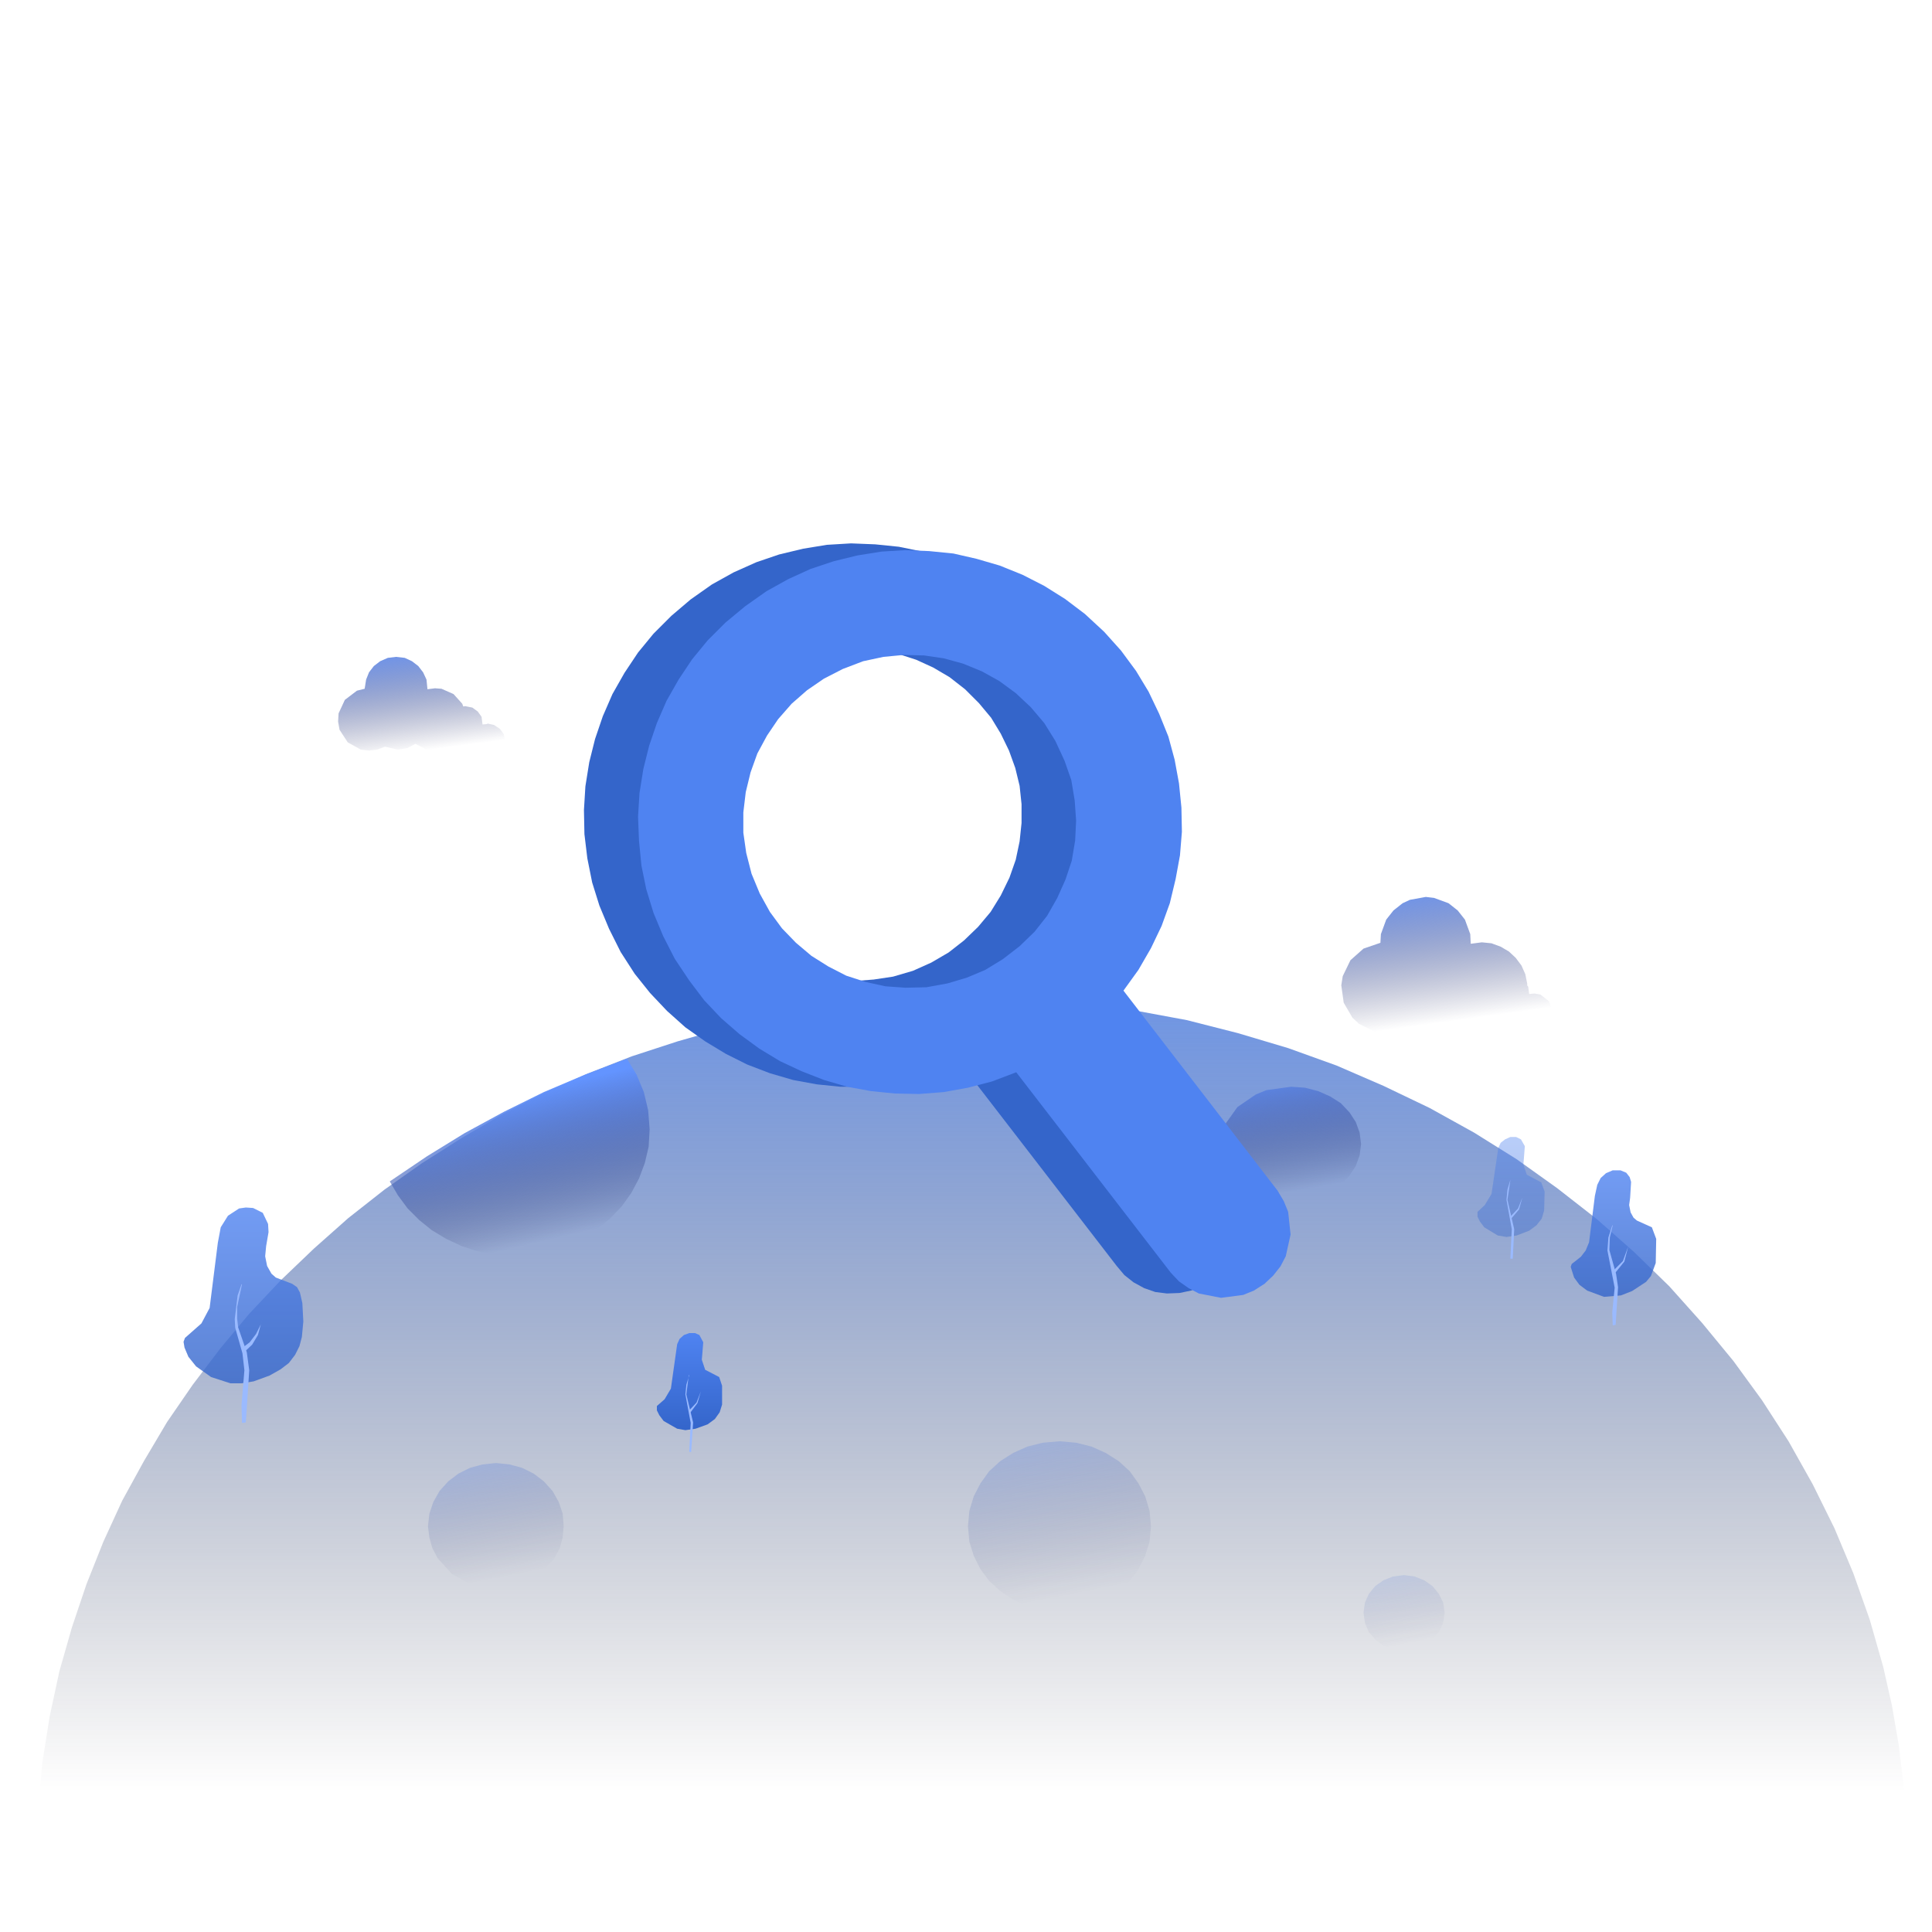 <svg width="200" height="200" viewBox="0 0 200 200" fill="none" xmlns="http://www.w3.org/2000/svg">
    <path opacity="0.734" d="M3.75 192.15L3.95 187.2L4.4 182.35L5.15 177.65L6.15 173L7.45 168.45L8.95 164L10.7 159.6L12.65 155.35L14.9 151.25L17.3 147.2L19.95 143.35L22.8 139.6L25.8 136L29.05 132.55L32.5 129.25L36.05 126.1L39.8 123.15L43.7 120.4L47.8 117.8L52 115.35L56.35 113.15L60.8 111.15L65.4 109.35L70.15 107.8L75.05 106.4L79.95 105.3L84.95 104.4L90.05 103.75L95.25 103.4L100.6 103.25L106.35 103.4L111.95 103.85L117.45 104.6L122.85 105.6L128.15 106.95L133.35 108.5L138.35 110.3L143.2 112.4L148 114.7L152.6 117.25L157 120L161.2 123L165.3 126.2L169.15 129.6L172.8 133.15L176.2 136.95L179.45 140.9L182.4 144.95L185.15 149.2L187.65 153.65L189.9 158.2L191.85 162.85L193.55 167.65L194.95 172.55L195.85 176.55L196.55 180.6L197.05 184.75L197.4 188.9L197.5 193.2" fill="url(#paint0_linear_591_120)"/>
    <path opacity="0.32" d="M119.15 158L119 159.6L118.55 161.05L117.85 162.45L116.95 163.65L115.8 164.7L114.45 165.6L113 166.25L111.4 166.65L109.7 166.8L107.95 166.65L106.35 166.25L104.9 165.6L103.55 164.7L102.4 163.65L101.5 162.45L100.8 161.05L100.35 159.6L100.2 158L100.35 156.4L100.8 154.9L101.5 153.55L102.4 152.3L103.55 151.25L104.9 150.4L106.35 149.75L107.95 149.35L109.7 149.2L111.4 149.35L113 149.75L114.45 150.4L115.8 151.25L116.95 152.3L117.85 153.55L118.55 154.9L119 156.4L119.15 158Z" fill="url(#paint1_linear_591_120)"/>
    <path d="M140.899 118.45L140.749 119.6L140.349 120.7L139.699 121.7L138.799 122.65L137.699 123.35L136.449 123.9L135.099 124.25L133.649 124.35L131.099 124L128.999 122.95L127.399 121.4L126.849 120.5L126.549 119.5L126.449 118.45L126.549 117.35L126.849 116.35L128.099 114.6L129.999 113.3L131.099 112.85L133.649 112.5L135.099 112.6L136.449 112.95L137.699 113.5L138.799 114.2L139.699 115.15L140.349 116.15L140.749 117.25L140.899 118.45Z" fill="url(#paint2_linear_591_120)"/>
    <path d="M88.25 110.45L90.35 110.1L91.3 109.75L92.85 108.55L93.9 107L94.15 106.15L94.25 105.2L93.9 103.45L86.15 104.25L82.3 104.85L82.4 106.15L82.65 107L83.7 108.55L85.25 109.75L86.15 110.1L88.25 110.45Z" fill="#CECECE"/>
    <path d="M53.2 130L55.1 129.85L56.95 129.5L58.65 128.95L60.3 128.2L61.8 127.25L63.15 126.15L64.35 124.9L65.35 123.5L66.15 122L66.75 120.4L67.15 118.7L67.25 116.9L67.1 114.95L66.65 113.05L65.9 111.25L64.9 109.6L60.55 111.25L56.3 113.05L52.15 115.1L48.1 117.3L44.2 119.7L40.35 122.3L41.2 123.75L42.2 125.1L43.4 126.3L44.7 127.35L46.2 128.25L47.8 129L49.5 129.55L51.3 129.85L53.2 130Z" fill="url(#paint3_linear_591_120)"/>
    <path opacity="0.34" d="M58.35 158L58.25 159.15L57.95 160.25L57.4 161.3L55.9 162.95L53.8 164.1L52.65 164.4L51.35 164.5L50.05 164.4L48.9 164.1L46.8 162.95L45.3 161.3L44.75 160.25L44.45 159.15L44.3 158L44.45 156.7L44.85 155.5L45.5 154.35L46.4 153.35L47.45 152.55L48.65 151.95L49.95 151.6L51.35 151.45L52.75 151.6L54.05 151.95L55.25 152.55L56.3 153.35L57.2 154.35L57.85 155.5L58.25 156.7L58.35 158Z" fill="url(#paint4_linear_591_120)"/>
    <path opacity="0.2" d="M149.549 166.95L149.399 168L148.949 168.95L148.299 169.7L147.449 170.35L146.449 170.75L145.349 170.85L144.199 170.75L143.199 170.35L142.349 169.7L141.699 168.95L141.299 168L141.149 166.95L141.299 165.9L141.699 165L142.349 164.2L143.199 163.6L144.199 163.2L145.349 163.05L146.449 163.2L147.449 163.6L148.299 164.2L148.949 165L149.399 165.9L149.549 166.95Z" fill="url(#paint5_linear_591_120)"/>
    <path opacity="0.4" d="M157.75 119.95L157.85 118.65L157.45 117.95L156.95 117.7H156.35L155.8 117.95L155.35 118.3L155.1 118.85L154.4 123.6L153.7 124.75L152.95 125.45V125.95L153.2 126.45L153.65 127.05L155.05 127.9L155.95 128.05L157 127.9L158.3 127.4L159.05 126.85L159.6 126.15L159.85 125.3L159.9 123.35L159.55 122.4L158.05 121.6L157.7 120.55L157.75 119.95Z" fill="url(#paint6_linear_591_120)"/>
    <path d="M156.3 126L157.15 125.1L157.6 123.95L157.25 125.2L156.4 126.2L156.3 126Z" fill="#9ABAFF"/>
    <path d="M156.35 122.2L156.05 124.2L156.75 127.25L156.6 130.3H156.35L156.5 127.25L155.95 124.2L156.05 123.15L156.35 122.15V122.2Z" fill="#9ABAFF"/>
    <path opacity="0.8" d="M168.75 124L168.85 122.35L168.7 121.85L168.35 121.4L167.75 121.15H166.95L166.25 121.45L165.7 121.95L165.35 122.65L165.1 123.8L164.5 128.6L164.15 129.45L163.65 130.1L162.7 130.85L162.6 131.15L162.95 132.25L163.5 133L164.3 133.6L166.05 134.25L167.8 134.1L168.95 133.65L170.4 132.7L170.9 132.1L171.4 130.75L171.45 128.25L171 127.05L169.45 126.35L169.1 126.05L168.8 125.5L168.65 124.75L168.75 124Z" fill="url(#paint7_linear_591_120)"/>
    <path d="M166.899 131.65L167.999 130.55L168.549 129.05L168.149 130.6L167.099 131.9L166.899 131.65Z" fill="#9ABAFF"/>
    <path d="M166.95 126.85L166.65 128.1L166.6 129.4L167.3 131.9L167.5 133.25L167.25 137.15L166.95 137.2L166.9 135.85L167.15 133.3L166.4 129.45L166.5 128.1L166.9 126.85H166.95Z" fill="#9ABAFF"/>
    <path opacity="0.8" d="M27.55 129L27.8 127.55L27.75 126.7L27.2 125.55L26.2 125.05L25.45 125L24.75 125.1L23.6 125.85L22.85 127.05L22.55 128.65L21.7 135.4L20.85 137L19.15 138.5L19 138.9L19.1 139.5L19.5 140.45L20.3 141.45L21.85 142.55L23.85 143.2H25L26.25 143L27.9 142.4L29.05 141.75L29.9 141.1L30.55 140.25L31 139.35L31.25 138.4L31.4 136.8L31.3 134.9L31.05 133.8L30.75 133.25L30.25 132.9L28.55 132.25L28.1 131.85L27.65 131.05L27.45 130.05L27.55 129Z" fill="url(#paint8_linear_591_120)"/>
    <path d="M25 139.6L25.851 138.95L26.5 138.1L27 137.1L27.3 136L26.701 138.2L26.101 139.2L25.25 140L25 139.6Z" fill="#9ABAFF"/>
    <path d="M25.05 132.95L24.55 135.3V136.5L24.65 137.4L25.55 140L25.8 141.85L25.45 147.25L25.05 147.3L25 145.45L25.3 141.85L25.1 140.1L24.35 137.45L24.3 136.55L24.6 134.1L25 132.95H25.05Z" fill="#9ABAFF"/>
    <path d="M72.7 140.2L72.8 138.95L72.4 138.2L71.95 138H71.35L70.8 138.2L70.35 138.6L70.1 139.15L69.45 143.75L68.8 144.85L68 145.55V146L68.25 146.5L68.7 147.1L70.1 147.9L70.95 148.05L72 147.9L73.25 147.45L74 146.9L74.5 146.2L74.75 145.4V143.45L74.45 142.55L73 141.8L72.65 140.75L72.7 140.2Z" fill="url(#paint9_linear_591_120)"/>
    <path d="M71.3 146.05L72.1 145.2L72.55 144.05L72.2 145.25L71.45 146.25L71.3 146.05Z" fill="#9ABAFF"/>
    <path d="M71.3 142.35L71.05 144.35L71.75 147.25L71.55 150.3H71.35L71.5 147.3L70.95 144.35L71.05 143.35L71.35 142.35H71.3Z" fill="#9ABAFF"/>
    <path d="M45.032 71.252L45.05 71.25H45L45.032 71.252Z" fill="url(#paint10_linear_591_120)"/>
    <path d="M47.962 73.14L47.85 72.85L46.95 71.85L45.7 71.3L45.032 71.252L44.25 71.35L44.15 70.35L43.8 69.6L43.3 68.95L42.65 68.45L41.9 68.1L41 68L40.15 68.1L39.35 68.45L38.7 68.95L38.2 69.6L37.9 70.35L37.75 71.3L36.95 71.5L35.7 72.45L35.05 73.85L35 74.7L35.15 75.55L36 76.85L37.35 77.6L38.2 77.7L39.05 77.6L39.85 77.3L41.2 77.6L42.15 77.45L43 77L44.25 77.65H45.03L45.35 78.05L45.9 78.45L46.6 78.6L47.5 78.35L48.4 78.5L49.3 78.2L49.85 78.45L50.45 78.6L51.15 78.45L51.75 78.05L52.15 77.45L52.3 76.75L52.15 76L51.75 75.45L51.15 75.05L50.45 74.9V74.95L49.95 75L49.85 74.2L49.45 73.65L48.9 73.25L48.15 73.1L47.962 73.14Z" fill="url(#paint11_linear_591_120)"/>
    <path d="M152.25 97.7L153.4 97.55L154.4 97.65L155.35 98L156.2 98.5L156.9 99.15L157.5 99.95L157.9 100.85L158.1 101.85L158.092 102.002L158.2 102.15L158.3 102.9L158.85 102.85L159.45 102.95L160.35 103.65L160.75 104.8L160.35 105.9L159.35 106.55L158.2 106.5L157.65 106.2L156.6 106.55L155.8 106.35L155.392 106.479L155.15 106.6L154.2 106.9L153.25 106.95L152.25 106.8L151.35 106.5L150.5 105.95L149.4 106.5L148.25 106.75L147.05 106.65L145.9 106.3L144.15 106.9L142.35 106.8L140.7 106L140 105.35L139.1 103.8L138.85 102L139 101.05L139.8 99.4L141.15 98.2L142.9 97.6L142.95 96.7L143.5 95.2L144.25 94.25L145.2 93.5L145.95 93.15L147.6 92.85L148.45 92.95L149.95 93.5L150.9 94.25L151.65 95.2L152.2 96.7L152.25 97.7Z" fill="url(#paint12_linear_591_120)"/>
    <path d="M126.6 122.5L110.65 101.85L112.2 99.65L113.55 97.4L114.6 95.1L115.45 92.75L116.1 90.3L116.5 87.85L116.7 85.35V82.85L116.45 80.4L115.95 77.95L115.3 75.55L114.4 73.15L113.3 70.9L111.95 68.75L110.4 66.65L108.65 64.65L106.7 62.85L104.65 61.3L102.5 59.9L100.25 58.8L97.9 57.85L95.5 57.1L93.05 56.6L90.6 56.35L88.1 56.25L85.6 56.4L83.15 56.8L80.65 57.4L78.3 58.2L75.95 59.25L73.7 60.5L71.5 62.05L69.5 63.75L67.65 65.6L66.05 67.55L64.65 69.65L63.4 71.85L62.4 74.15L61.6 76.5L61 78.9L60.6 81.4L60.45 83.85L60.5 86.35L60.8 88.85L61.3 91.35L62.05 93.75L63.05 96.15L64.25 98.55L65.7 100.8L67.3 102.8L69.05 104.65L70.95 106.35L73 107.8L75.15 109.1L77.35 110.2L79.7 111.1L82.1 111.8L84.55 112.25L87 112.5H89.55L92.05 112.3L94.6 111.9L97.1 111.2L99.6 110.3L115.6 131.05L116.4 132L117.35 132.75L118.45 133.35L119.6 133.75L120.8 133.9L122.1 133.85L123.3 133.6L124.45 133.15L125.5 132.5L126.4 131.65L127.15 130.65L127.7 129.55L128.05 128.35L128.2 127.1L128.1 125.9L127.85 124.7L127.35 123.6L126.6 122.55V122.5ZM98.2 98.6L96.4 99.65L94.5 100.5L92.45 101.1L90.45 101.4L88.5 101.55L86.55 101.4L84.65 101.1L82.8 100.55L81.05 99.8L79.4 98.85L77.8 97.75L76.4 96.45L75.1 95L74 93.4L73 91.6L72.25 89.7L71.75 87.8L71.45 85.9L71.4 83.95L71.55 82.05L71.9 80.15L72.45 78.35L73.25 76.55L74.2 74.9L75.35 73.35L76.7 71.9L78.25 70.6L79.95 69.45L81.7 68.55L83.5 67.9L85.4 67.45L87.3 67.2L89.2 67.15L91.1 67.3L93 67.7L94.85 68.3L96.6 69.1L98.3 70.1L99.9 71.35L101.35 72.8L102.6 74.3L103.6 75.95L104.45 77.7L105.1 79.5L105.55 81.35L105.75 83.25V85.2L105.55 87.1L105.15 89L104.5 90.85L103.6 92.7L102.55 94.4L101.25 95.95L99.8 97.35L98.2 98.6Z" fill="#3465CA"/>
    <path d="M132.25 123.25L116.3 102.55L117.85 100.4L119.15 98.15L120.25 95.85L121.1 93.5L121.7 91L122.15 88.55L122.35 86.1L122.3 83.6L122.05 81.1L121.6 78.65L120.95 76.25L120 73.9L118.9 71.6L117.6 69.45L116.05 67.35L114.3 65.4L112.3 63.55L110.25 62L108.1 60.65L105.85 59.5L103.5 58.55L101.1 57.85L98.7 57.3L96.2 57.05L93.7 56.95L91.25 57.1L88.75 57.5L86.3 58.1L83.9 58.9L81.6 59.95L79.35 61.2L77.15 62.75L75.1 64.45L73.25 66.3L71.65 68.25L70.25 70.35L69 72.55L68 74.85L67.2 77.2L66.6 79.6L66.2 82.1L66.05 84.55L66.15 87.05L66.4 89.6L66.9 92.05L67.65 94.5L68.65 96.9L69.85 99.25L71.35 101.5L72.9 103.55L74.65 105.4L76.55 107.05L78.6 108.55L80.75 109.85L83 110.9L85.3 111.8L87.7 112.5L90.15 112.95L92.65 113.2L95.15 113.25L97.7 113.05L100.2 112.6L102.7 111.95L105.2 111L121.2 131.75L122.05 132.65L123.05 133.35L124.1 133.9L126.4 134.35L128.7 134.05L129.8 133.6L130.9 132.9L131.8 132.05L132.55 131.1L133.1 130.05L133.6 127.8L133.35 125.45L132.9 124.35L132.25 123.25ZM103.8 99.3L102 100.4L100.1 101.2L98.1 101.8L95.9 102.2L93.75 102.25L91.65 102.1L89.6 101.65L87.6 101L85.75 100.05L84 98.95L82.4 97.6L80.95 96.1L79.7 94.4L78.65 92.5L77.8 90.45L77.25 88.3L76.95 86.2V84.1L77.2 82L77.7 79.95L78.4 78L79.4 76.15L80.55 74.45L81.95 72.85L83.55 71.45L85.3 70.25L87.25 69.25L89.35 68.45L91.45 68L93.55 67.8L95.65 67.85L97.7 68.15L99.7 68.7L101.65 69.5L103.45 70.5L105.15 71.75L106.7 73.2L108.1 74.85L109.25 76.7L110.2 78.75L110.9 80.75L111.25 82.85L111.4 84.95L111.3 87L110.95 89.1L110.3 91.05L109.45 92.95L108.4 94.8L107.1 96.45L105.55 97.95L103.8 99.3Z" fill="#4F83F1"/>
    <defs>
        <linearGradient id="paint0_linear_591_120" x1="98.654" y1="103.25" x2="98.654" y2="185.512" gradientUnits="userSpaceOnUse">
            <stop stop-color="#3A6FDB"/>
            <stop offset="1" stop-color="#1D1F31" stop-opacity="0"/>
        </linearGradient>
        <linearGradient id="paint1_linear_591_120" x1="109.636" y1="145.343" x2="113.455" y2="164.59" gradientUnits="userSpaceOnUse">
            <stop stop-color="#6394FF"/>
            <stop offset="1" stop-color="#14174E" stop-opacity="0"/>
        </linearGradient>
        <linearGradient id="paint2_linear_591_120" x1="133.645" y1="109.903" x2="135.934" y2="122.971" gradientUnits="userSpaceOnUse">
            <stop stop-color="#6394FF"/>
            <stop offset="1" stop-color="#14174E" stop-opacity="0"/>
        </linearGradient>
        <linearGradient id="paint3_linear_591_120" x1="56.25" y1="112.596" x2="59.741" y2="127.671" gradientUnits="userSpaceOnUse">
            <stop stop-color="#6394FF"/>
            <stop offset="1" stop-color="#14174E" stop-opacity="0"/>
        </linearGradient>
        <linearGradient id="paint4_linear_591_120" x1="51.296" y1="148.591" x2="54.128" y2="162.861" gradientUnits="userSpaceOnUse">
            <stop stop-color="#6394FF"/>
            <stop offset="1" stop-color="#14174E" stop-opacity="0"/>
        </linearGradient>
        <linearGradient id="paint5_linear_591_120" x1="145.332" y1="161.341" x2="147.025" y2="169.871" gradientUnits="userSpaceOnUse">
            <stop stop-color="#6394FF"/>
            <stop offset="1" stop-color="#14174E" stop-opacity="0"/>
        </linearGradient>
        <linearGradient id="paint6_linear_591_120" x1="156.425" y1="117.7" x2="156.425" y2="128.05" gradientUnits="userSpaceOnUse">
            <stop stop-color="#4F83F1"/>
            <stop offset="1" stop-color="#3465CA"/>
        </linearGradient>
        <linearGradient id="paint7_linear_591_120" x1="167.025" y1="121.15" x2="167.025" y2="134.25" gradientUnits="userSpaceOnUse">
            <stop stop-color="#4F83F1"/>
            <stop offset="1" stop-color="#3465CA"/>
        </linearGradient>
        <linearGradient id="paint8_linear_591_120" x1="25.2" y1="125" x2="25.2" y2="143.2" gradientUnits="userSpaceOnUse">
            <stop stop-color="#4F83F1"/>
            <stop offset="1" stop-color="#3465CA"/>
        </linearGradient>
        <linearGradient id="paint9_linear_591_120" x1="71.375" y1="138" x2="71.375" y2="148.05" gradientUnits="userSpaceOnUse">
            <stop stop-color="#4F83F1"/>
            <stop offset="1" stop-color="#3465CA"/>
        </linearGradient>
        <linearGradient id="paint10_linear_591_120" x1="43.615" y1="65.677" x2="45.165" y2="77.522" gradientUnits="userSpaceOnUse">
            <stop stop-color="#6394FF"/>
            <stop offset="1" stop-color="#14174E" stop-opacity="0"/>
        </linearGradient>
        <linearGradient id="paint11_linear_591_120" x1="43.615" y1="65.677" x2="45.165" y2="77.522" gradientUnits="userSpaceOnUse">
            <stop stop-color="#6394FF"/>
            <stop offset="1" stop-color="#14174E" stop-opacity="0"/>
        </linearGradient>
        <linearGradient id="paint12_linear_591_120" x1="149.755" y1="89.76" x2="151.919" y2="105.489" gradientUnits="userSpaceOnUse">
            <stop stop-color="#6394FF"/>
            <stop offset="1" stop-color="#14174E" stop-opacity="0"/>
        </linearGradient>
    </defs>
</svg>
